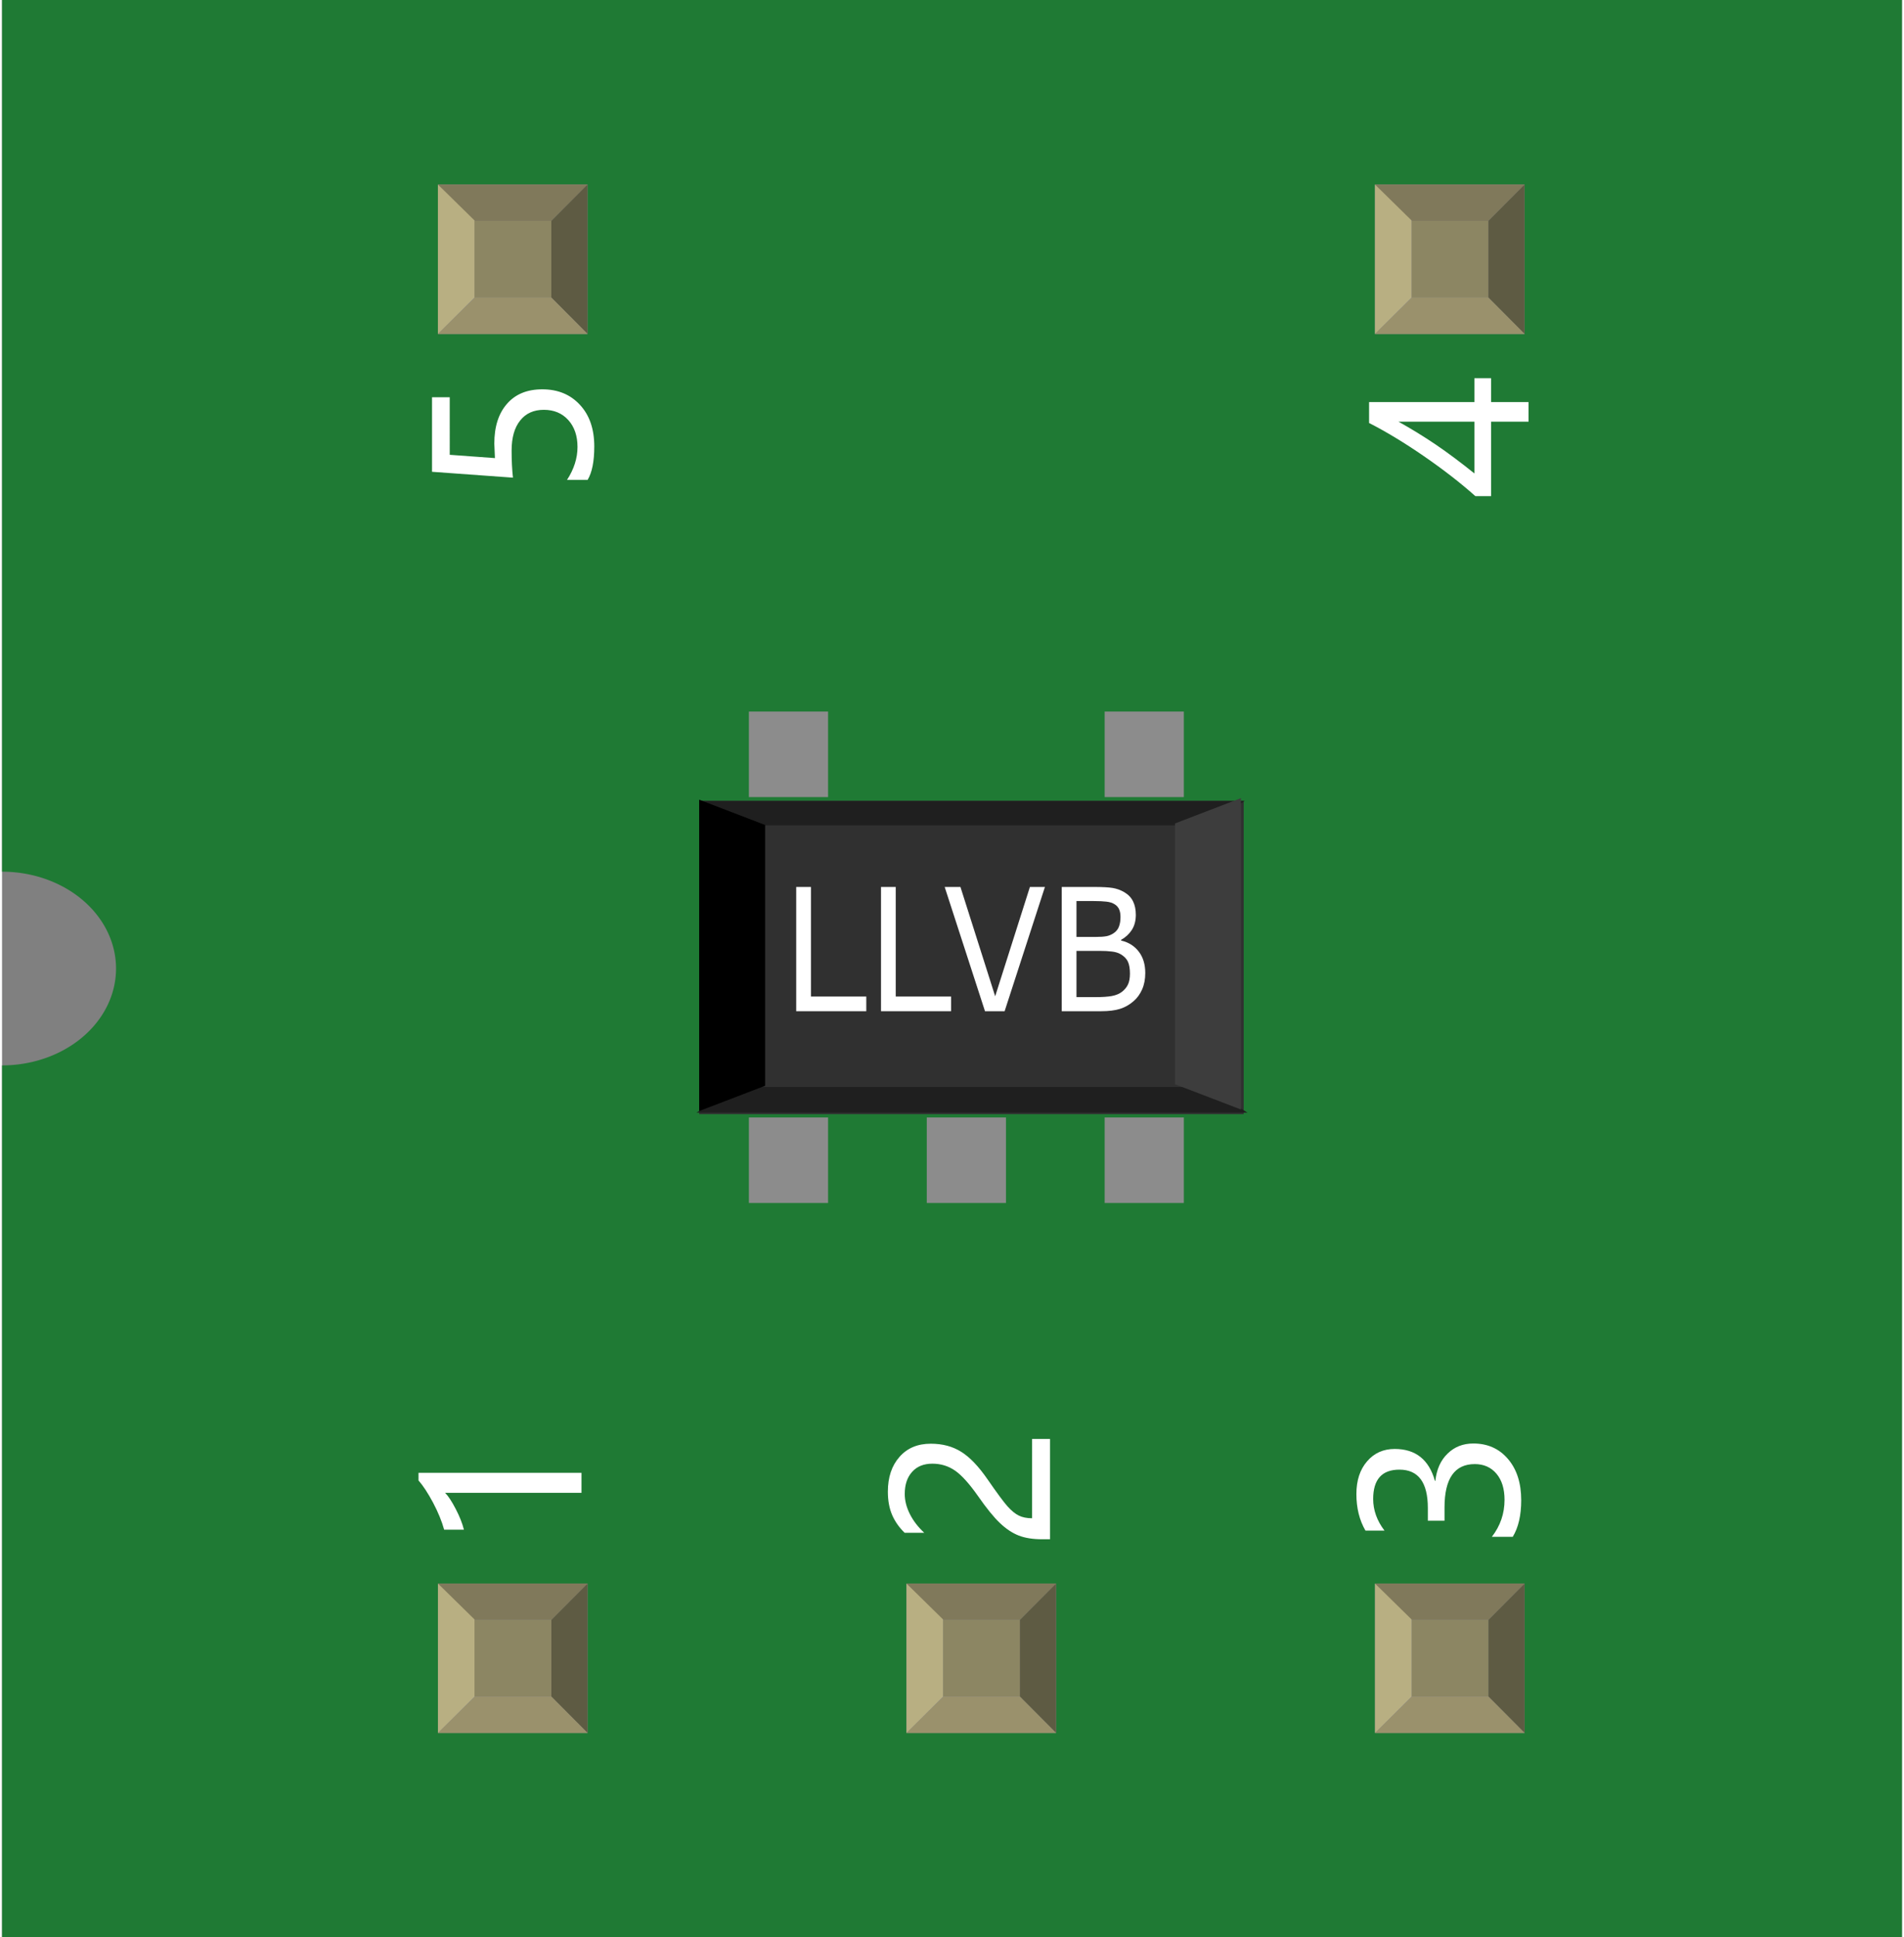 <?xml version="1.0" encoding="UTF-8" standalone="no"?>
<!-- Created with Fritzing (http://www.fritzing.org/) -->

<svg
   gorn="0"
   height="0.413in"
   id="svg301"
   version="1.2"
   viewBox="0 0 405.512 413.386"
   width="0.406in"
   x="0in"
   y="0in"
   xmlns="http://www.w3.org/2000/svg"
   xmlns:svg="http://www.w3.org/2000/svg">
  <rect x="0" y="0" width="405.512" height="413.386" fill="#808080" stroke="none"/>
  <defs
     id="defs305" />
  <g
     gorn="0.1"
     id="breadboard">
    <g
       gorn="0.1.0"
       id="icon">
      <path
         d="m 0,0 v 186.024 a 24.331,20.669 0 0 1 0,41.339 V 413.386 H 405.512 V 0 Z"
         fill="#1f7a34"
         gorn="0.1.0.0"
         id="path6"
         stroke="none"
         stroke-width="0" />
      <g
         transform="matrix(2.815,0,0,1.043,30.919,109.35)"
         id="g43">
        <g
           gorn="0.1.0.1.0"
           id="g30">
          <g
             gorn="0.1.0.1.0.0"
             id="g46">
            <g
               transform="translate(1.279)"
               id="g39">
              <g
                 gorn="0.1.0.1.0.0.0.0"
                 id="g37">
                <g
                   gorn="0.1.0.1.0.0.0.0.0"
                   id="g44">
                  <g
                     transform="matrix(0.5,0,0,0.5,33.746,50.276)"
                     id="g34">
                    <g
                       gorn="0.1.0.1.0.0.0.0.0.0.0"
                       id="g32">
                      <g
                         gorn="0.1.0.1.0.0.0.0.0.0.0.0"
                         id="g42">
                        <g
                           gorn="0.1.0.1.0.0.0.0.0.0.0.0.0"
                           id="g40">
                          <rect
                             connectorname="8"
                             fill="#8c8c8c"
                             gorn="0.1.0.1.0.0.0.0.0.0.0.0.0.0"
                             height="35"
                             id="rect8"
                             stroke="none"
                             stroke-linecap="round"
                             stroke-width="0"
                             width="12.008"
                             x="75.185"
                             y="-19.052" />
                          <rect
                             connectorname="10"
                             fill="#8c8c8c"
                             gorn="0.1.0.1.0.0.0.0.0.0.0.0.0.4"
                             height="35"
                             id="rect16"
                             stroke="none"
                             stroke-linecap="round"
                             stroke-width="0"
                             width="12.008"
                             x="21.238"
                             y="-19.052" />
                          <rect
                             connectorname="3"
                             fill="#8c8c8c"
                             gorn="0.1.0.1.0.0.0.0.0.0.0.0.0.5"
                             height="35"
                             id="rect18"
                             stroke="none"
                             stroke-linecap="round"
                             stroke-width="0"
                             width="12.008"
                             x="75.185"
                             y="147.05" />
                          <rect
                             connectorname="2"
                             fill="#8c8c8c"
                             gorn="0.1.0.1.0.0.0.0.0.0.0.0.0.8"
                             height="35"
                             id="rect24"
                             stroke="none"
                             stroke-linecap="round"
                             stroke-width="0"
                             width="12.008"
                             x="48.211"
                             y="147.05" />
                          <rect
                             connectorname="1"
                             fill="#8c8c8c"
                             gorn="0.1.0.1.0.0.0.0.0.0.0.0.0.9"
                             height="35"
                             id="rect26"
                             stroke="none"
                             stroke-linecap="round"
                             stroke-width="0"
                             width="12.008"
                             x="21.238"
                             y="147.05" />
                          <rect
                             fill="#303030"
                             gorn="0.1.0.1.0.0.0.0.0.0.0.0.0.10"
                             height="128.182"
                             id="rect28"
                             stroke="none"
                             stroke-width="0"
                             width="82.571"
                             x="13.697"
                             y="17.518" />
                          <g
                             transform="matrix(0.613,0,0,1,13.697,-21.479)"
                             id="g18">
                            <polygon
                               fill="#1f1f1f"
                               gorn="0.1.0.1.0.0.0.0.0.0.0.0.0.11.0"
                               id="polygon30"
                               points="134.984,38.996 124.984,48.996 10,48.996 0,38.996 " />
                          </g>
                          <g
                             transform="matrix(0.619,0,0,1.049,13.288,-24.977)"
                             id="g21">
                            <polygon
                               fill="#1f1f1f"
                               gorn="0.1.0.1.0.0.0.0.0.0.0.0.0.12.0"
                               id="polygon32"
                               points="10,152.106 0,162.106 134.984,162.106 124.984,152.106 " />
                          </g>
                          <g
                             transform="matrix(1,0,0,1.035,13.697,-23.347)"
                             id="g24">
                            <polygon
                               fill="#000000"
                               gorn="0.1.0.1.0.0.0.0.0.0.0.0.0.13.0"
                               id="polygon34"
                               points="10,48.996 0,38.996 0,162.106 10,152.106 " />
                          </g>
                          <g
                             transform="matrix(1,0,0,1.035,-39.131,-23.983)"
                             id="g27">
                            <polygon
                               fill="#3d3d3d"
                               gorn="0.1.0.1.0.0.0.0.0.0.0.0.0.14.0"
                               id="polygon36"
                               points="124.984,152.106 124.984,48.996 134.984,38.996 134.984,162.106 " />
                          </g>
                        </g>
                      </g>
                    </g>
                  </g>
                </g>
              </g>
            </g>
          </g>
        </g>
      </g>
      <g
         aria-label="LLVB"
         transform="scale(0.944,1.059)"
         id="label-3"
         style="font-size:34.44px;font-family:OCRA;fill:#ffffff;stroke-width:0">
        <path
           d="m 195.403,203.778 h -15.841 v -25.039 h 3.33 v 22.08 h 12.511 z"
           id="path1525" />
        <path
           d="m 214.574,203.778 h -15.841 v -25.039 h 3.33 v 22.08 h 12.511 z"
           id="path1527" />
        <path
           d="m 235.796,178.738 -9.114,25.039 H 222.242 l -9.114,-25.039 h 3.565 l 7.853,22.029 7.853,-22.029 z"
           id="path1529" />
        <path
           d="m 258.481,196.076 q 0,1.867 -0.706,3.296 -0.706,1.429 -1.9,2.354 -1.413,1.11 -3.111,1.581 -1.682,0.471 -4.288,0.471 h -8.879 v -25.039 h 7.416 q 2.741,0 4.103,0.202 1.362,0.202 2.607,0.841 1.379,0.723 2.001,1.867 0.622,1.127 0.622,2.707 0,1.783 -0.908,3.044 -0.908,1.244 -2.422,2.001 v 0.135 q 2.539,0.521 4.002,2.237 1.463,1.698 1.463,4.305 z m -5.6,-11.284 q 0,-0.908 -0.303,-1.53 -0.303,-0.622 -0.975,-1.009 -0.79,-0.454 -1.917,-0.555 -1.127,-0.118 -2.792,-0.118 H 242.926 v 7.231 h 4.305 q 1.564,0 2.489,-0.151 0.925,-0.168 1.715,-0.673 0.79,-0.504 1.11,-1.295 0.336,-0.807 0.336,-1.9 z m 2.136,11.418 q 0,-1.513 -0.454,-2.405 -0.454,-0.891 -1.648,-1.513 -0.807,-0.42 -1.968,-0.538 -1.144,-0.135 -2.792,-0.135 H 242.926 v 9.316 h 4.406 q 2.186,0 3.582,-0.219 1.396,-0.235 2.287,-0.841 0.942,-0.656 1.379,-1.497 0.437,-0.841 0.437,-2.169 z"
           id="path1531" />
      </g>
      <g
         transform="translate(123.675,331.103)"
         id="g56">
        <g
           gorn="0.1.0.3.0"
           id="g41">
          <g
             gorn="0.1.0.3.0.0"
             id="g57">
            <g
               gorn="0.1.0.3.0.0.0"
               id="g55">
              <g
                 transform="rotate(-90)"
                 id="g50">
                <g
                   gorn="0.1.0.3.0.0.0.0.0"
                   id="g36">
                  <g
                     gorn="0.1.0.3.0.0.0.0.0.0"
                     id="g53">
                    <g
                       gorn="0.1.0.3.0.0.0.0.0.0.0"
                       id="g51">
                      <g
                         aria-label="1"
                         id="text49"
                         style="font-size:45px;font-family:OCRA;fill:#ffffff;stroke-width:0">
                        <path
                           d="m 12.524,0 v -29.114 q -1.011,1.011 -3.428,2.263 -2.395,1.252 -4.438,1.758 v -4.219 q 2.703,-0.747 5.779,-2.373 3.076,-1.648 4.724,-3.098 h 1.626 V 0 Z"
                           id="path1379" />
                      </g>
                    </g>
                  </g>
                </g>
              </g>
            </g>
          </g>
        </g>
      </g>
      <g
         transform="translate(125.813,79.854)"
         id="g68">
        <g
           gorn="0.1.0.4.0"
           id="g52">
          <g
             gorn="0.1.0.4.0.0"
             id="g67">
            <g
               gorn="0.1.0.4.0.0.0"
               id="g65">
              <g
                 transform="rotate(-90)"
                 id="g62">
                <g
                   gorn="0.1.0.4.0.0.0.0.0"
                   id="g47">
                  <g
                     gorn="0.1.0.4.0.0.0.0.0.0"
                     id="g63">
                    <g
                       gorn="0.1.0.4.0.0.0.0.0.0.0"
                       id="g61">
                      <g
                         aria-label="5"
                         id="text59"
                         style="font-size:45px;font-family:OCRA;text-anchor:end;fill:#ffffff;stroke-width:0">
                        <path
                           d="m -3.23,-10.503 q 0,4.988 -3.318,8.042 -3.296,3.054 -8.877,3.054 -4.79,0 -7.141,-1.428 V -5.229 q 3.45,2.241 7.031,2.241 3.56,0 5.735,-1.956 2.197,-1.978 2.197,-5.229 0,-3.252 -2.285,-5.054 -2.263,-1.824 -6.416,-1.824 -3.208,0 -5.779,0.286 l 1.252,-17.271 h 15.908 v 3.779 H -17.205 l -0.703,9.646 3.098,-0.132 q 5.405,0 8.481,2.703 3.098,2.681 3.098,7.537 z"
                           id="path1391" />
                      </g>
                    </g>
                  </g>
                </g>
              </g>
            </g>
          </g>
        </g>
      </g>
      <g
         transform="translate(223.675,331.103)"
         id="g80">
        <g
           gorn="0.1.0.5.0"
           id="g78">
          <g
             gorn="0.1.0.5.0.0"
             id="g77">
            <g
               gorn="0.1.0.5.0.0.0"
               id="g75">
              <g
                 transform="rotate(-90)"
                 id="g74">
                <g
                   gorn="0.1.0.5.0.0.0.0.0"
                   id="g58">
                  <g
                     gorn="0.1.0.5.0.0.0.0.0.0"
                     id="g73">
                    <g
                       gorn="0.1.0.5.0.0.0.0.0.0.0"
                       id="g71">
                      <g
                         aria-label="2"
                         id="text69"
                         style="font-size:45px;font-family:OCRA;fill:#ffffff;stroke-width:0">
                        <path
                           d="m 18.743,-25.115 q 0,-2.747 -1.736,-4.307 -1.736,-1.582 -4.724,-1.582 -2.109,0 -4.263,1.077 -2.153,1.077 -4.021,3.076 v -4.175 q 1.67,-1.736 3.779,-2.659 2.131,-0.923 4.988,-0.923 4.614,0 7.427,2.483 2.812,2.461 2.812,6.68 0,3.757 -1.736,6.504 -1.714,2.747 -5.889,5.625 -4.263,2.944 -5.713,4.219 -1.428,1.274 -2,2.439 -0.571,1.165 -0.571,2.834 H 24.016 V 0 H 2.615 v -1.692 q 0,-2.944 0.791,-4.988 0.813,-2.065 2.659,-3.999 1.846,-1.956 5.757,-4.68 3.999,-2.812 5.449,-4.922 1.472,-2.131 1.472,-4.834 z"
                           id="path1382" />
                      </g>
                    </g>
                  </g>
                </g>
              </g>
            </g>
          </g>
        </g>
      </g>
      <g
         transform="translate(323.675,331.103)"
         id="g108">
        <g
           gorn="0.1.0.7.0"
           id="g82">
          <g
             gorn="0.1.0.7.0.0"
             id="g105">
            <g
               gorn="0.1.0.7.0.0.0"
               id="g95">
              <g
                 transform="rotate(-90)"
                 id="g102">
                <g
                   gorn="0.1.0.7.0.0.0.0.0"
                   id="g100">
                  <g
                     gorn="0.1.0.7.0.0.0.0.0.0"
                     id="g93">
                    <g
                       gorn="0.1.0.7.0.0.0.0.0.0.0"
                       id="g97">
                      <g
                         aria-label="3"
                         id="text89"
                         style="font-size:45px;font-family:OCRA;fill:#ffffff;stroke-width:0">
                        <path
                           d="m 3.142,-5.691 q 3.494,2.703 7.888,2.703 3.516,0 5.559,-1.714 2.065,-1.736 2.065,-4.636 0,-6.46 -9.25,-6.46 H 6.57 v -3.56 h 2.703 q 8.196,0 8.196,-6.064 0,-5.603 -6.262,-5.603 -3.582,0 -6.746,2.417 v -4.065 q 3.34,-1.934 7.8,-1.934 4.351,0 6.987,2.285 2.637,2.263 2.637,5.889 0,6.68 -6.812,8.591 v 0.088 q 3.691,0.396 5.823,2.615 2.153,2.197 2.153,5.493 0,4.592 -3.318,7.405 -3.296,2.812 -8.789,2.812 -4.834,0 -7.8,-1.802 z"
                           id="path1385" />
                      </g>
                    </g>
                  </g>
                </g>
              </g>
            </g>
          </g>
        </g>
      </g>
      <g
         transform="translate(325.813,79.854)"
         id="g120">
        <g
           gorn="0.1.0.8.0"
           id="g92">
          <g
             gorn="0.1.0.8.0.0"
             id="g107">
            <g
               gorn="0.1.0.8.0.0.0"
               id="g116">
              <g
                 transform="rotate(-90)"
                 id="g114">
                <g
                   gorn="0.1.0.8.0.0.0.0.0"
                   id="g88">
                  <g
                     gorn="0.1.0.8.0.0.0.0.0.0"
                     id="g103">
                    <g
                       gorn="0.1.0.8.0.0.0.0.0.0.0"
                       id="g101">
                      <g
                         aria-label="4"
                         id="text99"
                         style="font-size:45px;font-family:OCRA;text-anchor:end;fill:#ffffff;stroke-width:0">
                        <path
                           d="m -5.955,-34.036 v 22.478 h 5.098 v 3.56 H -5.955 V 0 h -4.175 v -7.998 h -15.886 v -3.362 q 4.241,-4.768 8.525,-10.986 4.285,-6.218 7.075,-11.689 z m -15.227,22.478 h 11.052 v -16.216 q -2.285,4.109 -4.9,7.976 -2.615,3.845 -6.152,8.24 z"
                           id="path1388" />
                      </g>
                    </g>
                  </g>
                </g>
              </g>
            </g>
          </g>
        </g>
      </g>
    </g>
    <g
       transform="translate(93.042,337.934)"
       id="g181">
      <g
         gorn="0.1.1.0"
         id="g179">
        <g
           gorn="0.1.1.0.0"
           id="g163">
          <g
             gorn="0.1.1.0.0.0"
             id="g161">
            <rect
               fill="#8d8c8c"
               gorn="0.1.1.0.0.0.0"
               height="31.9"
               id="connector0pin"
               width="31.93"
               x="0"
               y="0" />
            <rect
               fill="#8c8663"
               gorn="0.1.1.0.0.0.1"
               height="16.415"
               id="rect151"
               width="16.444"
               x="7.792"
               y="7.735" />
            <polygon
               fill="#b8af82"
               gorn="0.1.1.0.0.0.2"
               id="polygon153"
               points="0,0 0,31.9 7.792,24.137 7.792,6.972 " />
            <polygon
               fill="#80795b"
               gorn="0.1.1.0.0.0.3"
               id="polygon155"
               points="31.93,0 24.208,7.763 7.903,7.763 0,0 " />
            <polygon
               fill="#5e5b43"
               gorn="0.1.1.0.0.0.4"
               id="polygon157"
               points="31.93,31.9 24.208,24.137 24.208,7.763 31.93,0 " />
            <polygon
               fill="#9a916c"
               gorn="0.1.1.0.0.0.5"
               id="polygon159"
               points="31.93,31.9 0,31.9 7.875,24.137 24.208,24.137 " />
          </g>
        </g>
      </g>
    </g>
    <g
       transform="translate(93.031,39.37)"
       id="g192">
      <g
         gorn="0.1.2.0"
         id="g154">
        <g
           gorn="0.1.2.0.0"
           id="g178">
          <g
             gorn="0.1.2.0.0.0"
             id="g176">
            <rect
               fill="#8d8c8c"
               gorn="0.1.2.0.0.0.0"
               height="31.9"
               id="connector4pin"
               width="31.93"
               x="0"
               y="0" />
            <rect
               fill="#8c8663"
               gorn="0.1.2.0.0.0.1"
               height="16.415"
               id="rect166"
               width="16.444"
               x="7.792"
               y="7.735" />
            <polygon
               fill="#b8af82"
               gorn="0.1.2.0.0.0.2"
               id="polygon168"
               points="0,31.9 7.792,24.137 7.792,6.972 0,0 " />
            <polygon
               fill="#80795b"
               gorn="0.1.2.0.0.0.3"
               id="polygon170"
               points="24.208,7.763 7.903,7.763 0,0 31.93,0 " />
            <polygon
               fill="#5e5b43"
               gorn="0.1.2.0.0.0.4"
               id="polygon172"
               points="24.208,24.137 24.208,7.763 31.93,0 31.93,31.9 " />
            <polygon
               fill="#9a916c"
               gorn="0.1.2.0.0.0.5"
               id="polygon174"
               points="0,31.9 7.875,24.137 24.208,24.137 31.93,31.9 " />
          </g>
        </g>
      </g>
    </g>
    <g
       transform="translate(193.042,337.934)"
       id="g203">
      <g
         gorn="0.1.3.0"
         id="g164">
        <g
           gorn="0.1.3.0.0"
           id="g193">
          <g
             gorn="0.1.3.0.0.0"
             id="g191">
            <rect
               fill="#8d8c8c"
               gorn="0.1.3.0.0.0.0"
               height="31.9"
               id="connector1pin"
               width="31.93"
               x="0"
               y="0" />
            <rect
               fill="#8c8663"
               gorn="0.1.3.0.0.0.1"
               height="16.415"
               id="rect181"
               width="16.444"
               x="7.792"
               y="7.735" />
            <polygon
               fill="#b8af82"
               gorn="0.1.3.0.0.0.2"
               id="polygon183"
               points="0,0 0,31.9 7.792,24.137 7.792,6.972 " />
            <polygon
               fill="#80795b"
               gorn="0.1.3.0.0.0.3"
               id="polygon185"
               points="31.93,0 24.208,7.763 7.903,7.763 0,0 " />
            <polygon
               fill="#5e5b43"
               gorn="0.1.3.0.0.0.4"
               id="polygon187"
               points="31.93,31.9 24.208,24.137 24.208,7.763 31.93,0 " />
            <polygon
               fill="#9a916c"
               gorn="0.1.3.0.0.0.5"
               id="polygon189"
               points="31.93,31.9 0,31.9 7.875,24.137 24.208,24.137 " />
          </g>
        </g>
      </g>
    </g>
    <g
       transform="translate(293.042,337.934)"
       id="g225">
      <g
         gorn="0.1.5.0"
         id="g184">
        <g
           gorn="0.1.5.0.0"
           id="g223">
          <g
             gorn="0.1.5.0.0.0"
             id="g221">
            <rect
               fill="#8d8c8c"
               gorn="0.1.5.0.0.0.0"
               height="31.9"
               id="connector2pin"
               width="31.93"
               x="0"
               y="0" />
            <rect
               fill="#8c8663"
               gorn="0.1.5.0.0.0.1"
               height="16.415"
               id="rect211"
               width="16.444"
               x="7.792"
               y="7.735" />
            <polygon
               fill="#b8af82"
               gorn="0.1.5.0.0.0.2"
               id="polygon213"
               points="0,0 0,31.9 7.792,24.137 7.792,6.972 " />
            <polygon
               fill="#80795b"
               gorn="0.1.5.0.0.0.3"
               id="polygon215"
               points="31.93,0 24.208,7.763 7.903,7.763 0,0 " />
            <polygon
               fill="#5e5b43"
               gorn="0.1.5.0.0.0.4"
               id="polygon217"
               points="31.93,31.9 24.208,24.137 24.208,7.763 31.93,0 " />
            <polygon
               fill="#9a916c"
               gorn="0.1.5.0.0.0.5"
               id="polygon219"
               points="31.93,31.9 0,31.9 7.875,24.137 24.208,24.137 " />
          </g>
        </g>
      </g>
    </g>
    <g
       transform="translate(293.031,39.37)"
       id="g237">
      <g
         gorn="0.1.6.0"
         id="g194">
        <g
           gorn="0.1.6.0.0"
           id="g238">
          <g
             gorn="0.1.6.0.0.0"
             id="g236">
            <rect
               fill="#8d8c8c"
               gorn="0.1.6.0.0.0.0"
               height="31.9"
               id="connector3pin"
               width="31.93"
               x="0"
               y="0" />
            <rect
               fill="#8c8663"
               gorn="0.1.6.0.0.0.1"
               height="16.415"
               id="rect226"
               width="16.444"
               x="7.792"
               y="7.735" />
            <polygon
               fill="#b8af82"
               gorn="0.1.6.0.0.0.2"
               id="polygon228"
               points="0,31.9 7.792,24.137 7.792,6.972 0,0 " />
            <polygon
               fill="#80795b"
               gorn="0.1.6.0.0.0.3"
               id="polygon230"
               points="24.208,7.763 7.903,7.763 0,0 31.93,0 " />
            <polygon
               fill="#5e5b43"
               gorn="0.1.6.0.0.0.4"
               id="polygon232"
               points="24.208,24.137 24.208,7.763 31.93,0 31.93,31.9 " />
            <polygon
               fill="#9a916c"
               gorn="0.1.6.0.0.0.5"
               id="polygon234"
               points="0,31.9 7.875,24.137 24.208,24.137 31.93,31.9 " />
          </g>
        </g>
      </g>
    </g>
  </g>
</svg>
